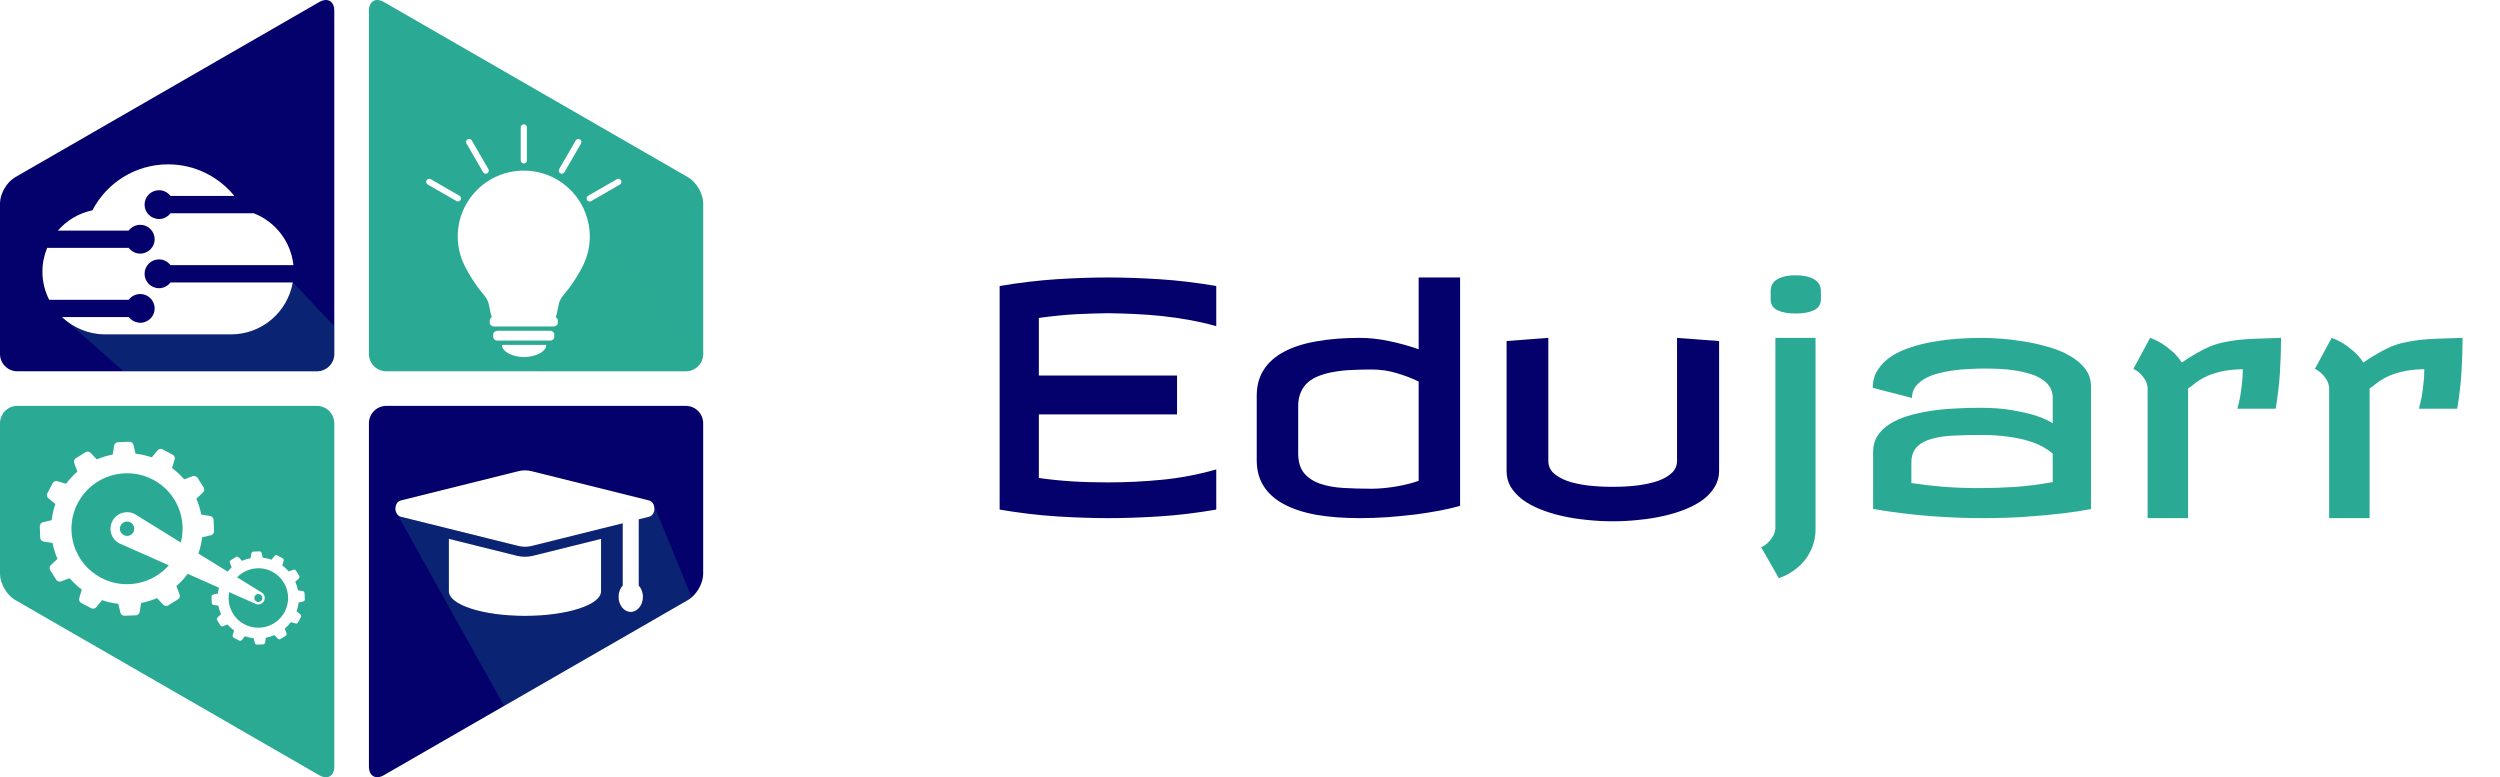 <svg width="193" height="60" viewBox="0 0 193 60" fill="none" xmlns="http://www.w3.org/2000/svg">
<path d="M85.522 21.421C86.775 21.421 88.101 21.466 89.501 21.555C90.909 21.645 92.374 21.82 93.895 22.08V25.181C93.212 24.985 92.52 24.827 91.82 24.705C91.12 24.574 90.416 24.473 89.709 24.399C89.009 24.326 88.309 24.273 87.609 24.241C86.909 24.208 86.213 24.188 85.522 24.18C85.188 24.18 84.817 24.188 84.411 24.204C84.012 24.212 83.585 24.229 83.129 24.253C82.681 24.277 82.209 24.314 81.713 24.363C81.216 24.412 80.712 24.473 80.199 24.546V28.989H90.868V31.992H80.199V36.899C80.989 37.013 81.811 37.099 82.665 37.156C83.519 37.213 84.472 37.241 85.522 37.241C86.938 37.241 88.345 37.172 89.745 37.034C91.145 36.895 92.528 36.631 93.895 36.24V39.341C92.374 39.601 90.913 39.776 89.513 39.866C88.113 39.955 86.799 40 85.57 40C84.317 40 82.987 39.955 81.579 39.866C80.179 39.776 78.71 39.601 77.172 39.341V22.08C78.71 21.82 80.179 21.645 81.579 21.555C82.978 21.466 84.293 21.421 85.522 21.421ZM104.979 26.084C105.696 26.084 106.444 26.165 107.226 26.328C108.015 26.491 108.78 26.703 109.521 26.963V21.421H112.719V39.048C112.287 39.178 111.771 39.3 111.168 39.414C110.574 39.528 109.936 39.63 109.252 39.719C108.568 39.801 107.856 39.87 107.116 39.927C106.383 39.976 105.671 40 104.979 40C103.726 40 102.607 39.915 101.623 39.744C100.638 39.565 99.804 39.292 99.12 38.926C98.436 38.56 97.916 38.096 97.558 37.534C97.2 36.973 97.02 36.305 97.02 35.532V30.552C97.02 29.779 97.2 29.111 97.558 28.55C97.916 27.988 98.436 27.524 99.12 27.158C99.804 26.792 100.638 26.523 101.623 26.352C102.607 26.174 103.726 26.084 104.979 26.084ZM105.858 37.73C106.184 37.73 106.514 37.713 106.847 37.681C107.189 37.648 107.519 37.603 107.836 37.546C108.161 37.489 108.467 37.424 108.751 37.351C109.044 37.278 109.301 37.2 109.521 37.119V29.453C108.959 29.185 108.381 28.965 107.787 28.794C107.201 28.615 106.558 28.525 105.858 28.525C105.354 28.525 104.861 28.538 104.381 28.562C103.909 28.578 103.466 28.623 103.051 28.696C102.636 28.761 102.253 28.859 101.903 28.989C101.553 29.111 101.252 29.278 101 29.49C100.756 29.701 100.565 29.962 100.426 30.271C100.288 30.58 100.219 30.951 100.219 31.382V34.971C100.219 35.63 100.369 36.147 100.67 36.521C100.98 36.887 101.391 37.16 101.903 37.339C102.416 37.518 103.014 37.628 103.698 37.669C104.381 37.709 105.102 37.73 105.858 37.73ZM119.53 35.581C119.53 35.955 119.665 36.269 119.933 36.521C120.21 36.773 120.576 36.981 121.032 37.144C121.496 37.298 122.029 37.412 122.631 37.485C123.233 37.55 123.86 37.583 124.511 37.583C125.194 37.583 125.837 37.546 126.439 37.473C127.042 37.392 127.567 37.274 128.014 37.119C128.462 36.956 128.816 36.749 129.076 36.497C129.337 36.244 129.467 35.939 129.467 35.581V26.084L132.714 26.328V36.362C132.714 36.802 132.604 37.205 132.384 37.571C132.173 37.937 131.876 38.267 131.493 38.56C131.111 38.844 130.659 39.093 130.138 39.304C129.617 39.516 129.052 39.691 128.441 39.829C127.839 39.967 127.2 40.069 126.525 40.134C125.858 40.208 125.186 40.244 124.511 40.244C123.827 40.244 123.152 40.208 122.484 40.134C121.817 40.069 121.178 39.967 120.568 39.829C119.966 39.691 119.404 39.516 118.883 39.304C118.362 39.093 117.911 38.844 117.528 38.56C117.146 38.267 116.845 37.941 116.625 37.583C116.413 37.217 116.308 36.81 116.308 36.362V26.328L119.53 26.084V35.581Z" fill="#04016C"/>
<path d="M140.16 40.83C140.16 41.196 140.119 41.53 140.038 41.831C139.957 42.14 139.847 42.417 139.708 42.661C139.578 42.913 139.428 43.137 139.257 43.333C139.094 43.528 138.923 43.699 138.744 43.845C138.329 44.187 137.857 44.452 137.328 44.639L135.961 42.246C136.148 42.165 136.315 42.055 136.461 41.916C136.592 41.803 136.714 41.652 136.828 41.465C136.95 41.286 137.027 41.066 137.06 40.806V26.084H140.16V40.83ZM138.622 21.25C139.208 21.25 139.68 21.352 140.038 21.555C140.396 21.75 140.575 22.064 140.575 22.495V23.105C140.575 23.496 140.396 23.777 140.038 23.948C139.68 24.119 139.208 24.204 138.622 24.204C138.036 24.204 137.568 24.119 137.218 23.948C136.868 23.777 136.693 23.496 136.693 23.105V22.495C136.693 22.064 136.868 21.75 137.218 21.555C137.568 21.352 138.036 21.25 138.622 21.25ZM158.471 35.02C158.267 34.84 158.015 34.666 157.714 34.495C157.413 34.324 157.042 34.173 156.603 34.043C156.164 33.905 155.639 33.795 155.028 33.713C154.426 33.624 153.718 33.579 152.904 33.579C152.18 33.579 151.492 33.595 150.841 33.628C150.198 33.652 149.633 33.734 149.145 33.872C148.656 34.002 148.27 34.214 147.985 34.507C147.7 34.8 147.558 35.207 147.558 35.727V37.29C148.274 37.404 149.063 37.498 149.926 37.571C150.788 37.644 151.749 37.681 152.807 37.681C153.653 37.681 154.552 37.652 155.504 37.595C156.465 37.53 157.453 37.404 158.471 37.217V35.02ZM152.978 26.084C153.384 26.084 153.877 26.104 154.455 26.145C155.032 26.186 155.635 26.259 156.261 26.365C156.888 26.462 157.506 26.601 158.117 26.78C158.735 26.951 159.289 27.178 159.777 27.463C160.273 27.74 160.672 28.074 160.973 28.464C161.274 28.855 161.425 29.315 161.425 29.844V39.292C160.741 39.43 159.968 39.548 159.105 39.646C158.365 39.736 157.482 39.817 156.457 39.89C155.431 39.963 154.288 40 153.026 40C151.773 40 150.438 39.947 149.022 39.841C147.615 39.736 146.142 39.552 144.604 39.292V34.898C144.604 34.425 144.713 34.014 144.933 33.665C145.161 33.306 145.47 33.001 145.861 32.749C146.251 32.497 146.711 32.289 147.24 32.127C147.769 31.964 148.339 31.834 148.949 31.736C149.56 31.638 150.194 31.573 150.854 31.541C151.513 31.5 152.172 31.48 152.831 31.48C153.832 31.48 154.682 31.545 155.382 31.675C156.09 31.797 156.676 31.931 157.14 32.078C157.677 32.257 158.121 32.456 158.471 32.676V30.698C158.471 30.365 158.389 30.08 158.227 29.844C158.064 29.6 157.844 29.396 157.567 29.233C157.291 29.062 156.973 28.928 156.615 28.831C156.257 28.725 155.883 28.643 155.492 28.586C155.102 28.529 154.703 28.493 154.296 28.477C153.897 28.46 153.523 28.452 153.173 28.452C152.807 28.452 152.416 28.464 152.001 28.489C151.586 28.505 151.171 28.542 150.756 28.599C150.349 28.656 149.954 28.737 149.572 28.843C149.197 28.94 148.864 29.075 148.571 29.246C148.278 29.416 148.042 29.624 147.863 29.868C147.692 30.104 147.606 30.389 147.606 30.723L144.579 29.941C144.579 29.396 144.713 28.924 144.982 28.525C145.25 28.119 145.604 27.773 146.044 27.488C146.492 27.203 147.004 26.971 147.582 26.792C148.16 26.605 148.758 26.462 149.376 26.365C150.003 26.259 150.626 26.186 151.244 26.145C151.863 26.104 152.44 26.084 152.978 26.084ZM176.098 26.084C176.098 26.93 176.069 27.813 176.012 28.733C175.955 29.644 175.845 30.584 175.683 31.553H172.729C172.802 31.276 172.871 30.975 172.936 30.649C172.985 30.373 173.03 30.051 173.07 29.685C173.119 29.311 173.144 28.916 173.144 28.501C172.427 28.517 171.833 28.586 171.361 28.709C170.897 28.822 170.511 28.961 170.202 29.123C169.892 29.278 169.64 29.437 169.445 29.6C169.25 29.762 169.075 29.893 168.92 29.99V40H165.795V29.917C165.762 29.657 165.685 29.437 165.563 29.258C165.449 29.079 165.327 28.932 165.197 28.818C165.05 28.68 164.883 28.566 164.696 28.477L165.99 26.084C166.291 26.19 166.588 26.332 166.881 26.511C167.134 26.666 167.398 26.865 167.675 27.109C167.96 27.345 168.212 27.638 168.432 27.988C168.847 27.703 169.229 27.463 169.579 27.268C169.929 27.065 170.267 26.894 170.592 26.755C170.926 26.617 171.268 26.511 171.618 26.438C171.976 26.357 172.366 26.291 172.79 26.243C173.221 26.194 173.701 26.161 174.23 26.145C174.767 26.121 175.39 26.1 176.098 26.084ZM190.111 26.084C190.111 26.93 190.083 27.813 190.026 28.733C189.969 29.644 189.859 30.584 189.696 31.553H186.742C186.815 31.276 186.885 30.975 186.95 30.649C186.999 30.373 187.043 30.051 187.084 29.685C187.133 29.311 187.157 28.916 187.157 28.501C186.441 28.517 185.847 28.586 185.375 28.709C184.911 28.822 184.525 28.961 184.215 29.123C183.906 29.278 183.654 29.437 183.458 29.6C183.263 29.762 183.088 29.893 182.934 29.99V40H179.809V29.917C179.776 29.657 179.699 29.437 179.577 29.258C179.463 29.079 179.341 28.932 179.21 28.818C179.064 28.68 178.897 28.566 178.71 28.477L180.004 26.084C180.305 26.19 180.602 26.332 180.895 26.511C181.147 26.666 181.412 26.865 181.688 27.109C181.973 27.345 182.226 27.638 182.445 27.988C182.86 27.703 183.243 27.463 183.593 27.268C183.943 27.065 184.28 26.894 184.606 26.755C184.94 26.617 185.281 26.511 185.631 26.438C185.989 26.357 186.38 26.291 186.803 26.243C187.235 26.194 187.715 26.161 188.244 26.145C188.781 26.121 189.403 26.1 190.111 26.084Z" fill="#2AAA94"/>
<g clip-path="url(#clip0_1_475)">
<path d="M18.866 48.194C19.989 48.785 21.382 48.357 21.974 47.236C22.567 46.116 22.138 44.728 21.015 44.134C20.093 43.647 18.996 43.858 18.302 44.568L20.175 45.725C20.417 45.852 20.51 46.153 20.381 46.398C20.251 46.643 19.949 46.733 19.706 46.606L17.695 45.714C17.501 46.682 17.944 47.707 18.866 48.194Z" fill="#2AAA94"/>
<path d="M20.217 46.31C20.296 46.158 20.24 45.972 20.087 45.894C19.935 45.812 19.749 45.871 19.67 46.023C19.591 46.175 19.647 46.361 19.8 46.44C19.949 46.519 20.135 46.459 20.217 46.31Z" fill="#2AAA94"/>
<path d="M24.465 31.334H1.337C0.601 31.334 0 31.937 0 32.671V44.306C0 45.041 0.522 45.941 1.159 46.31L18.198 56.129L24.648 59.845C25.286 60.214 25.807 59.913 25.807 59.178V45.111V32.677C25.805 31.937 25.204 31.334 24.465 31.334ZM23.424 46.434L23.055 46.521C23.029 46.747 22.978 46.972 22.902 47.191L23.196 47.431C23.252 47.478 23.272 47.569 23.235 47.633L23.009 48.058C22.976 48.123 22.891 48.16 22.82 48.137L22.457 48.03C22.318 48.216 22.16 48.385 21.988 48.534L22.124 48.889C22.149 48.956 22.121 49.044 22.059 49.083L21.653 49.337C21.591 49.376 21.5 49.365 21.45 49.311L21.187 49.035C20.976 49.125 20.756 49.196 20.53 49.238L20.468 49.612C20.457 49.685 20.389 49.748 20.313 49.75L19.834 49.767C19.76 49.77 19.687 49.714 19.67 49.641L19.58 49.275C19.354 49.249 19.128 49.199 18.909 49.123L18.669 49.415C18.624 49.472 18.53 49.491 18.466 49.458L18.04 49.232C17.975 49.199 17.941 49.111 17.961 49.044L18.068 48.681C17.882 48.543 17.713 48.385 17.563 48.213L17.208 48.348C17.14 48.377 17.05 48.346 17.013 48.284L16.759 47.878C16.72 47.816 16.731 47.724 16.785 47.676L17.058 47.417C16.968 47.206 16.9 46.986 16.855 46.761L16.48 46.702C16.407 46.69 16.345 46.62 16.345 46.547L16.325 46.068C16.322 45.995 16.378 45.922 16.449 45.905L16.819 45.818C16.835 45.669 16.866 45.522 16.906 45.376L14.494 44.306C14.235 44.655 13.942 44.968 13.62 45.243L13.871 45.902C13.919 46.032 13.866 46.195 13.75 46.265L12.991 46.741C12.876 46.814 12.703 46.792 12.61 46.693L12.122 46.178C11.73 46.347 11.319 46.474 10.898 46.555L10.786 47.253C10.763 47.389 10.633 47.504 10.498 47.507L9.604 47.541C9.466 47.546 9.327 47.439 9.296 47.307L9.133 46.62C8.712 46.572 8.292 46.479 7.88 46.336L7.435 46.885C7.347 46.989 7.178 47.025 7.057 46.961L6.264 46.544C6.143 46.479 6.075 46.322 6.115 46.189L6.315 45.511C5.965 45.252 5.652 44.959 5.373 44.638L4.713 44.889C4.586 44.937 4.42 44.883 4.349 44.768L3.873 44.01C3.799 43.895 3.822 43.723 3.92 43.63L4.437 43.143C4.267 42.749 4.14 42.341 4.059 41.919L3.359 41.806C3.224 41.784 3.108 41.654 3.105 41.519L3.071 40.627C3.066 40.489 3.17 40.351 3.303 40.32L3.991 40.157C4.039 39.737 4.132 39.318 4.276 38.907L3.729 38.462C3.621 38.375 3.588 38.206 3.653 38.087L4.07 37.297C4.132 37.175 4.293 37.108 4.425 37.147L5.102 37.347C5.362 36.998 5.655 36.686 5.977 36.407L5.726 35.745C5.678 35.619 5.731 35.453 5.847 35.382L6.606 34.907C6.721 34.836 6.893 34.856 6.986 34.954L7.474 35.467C7.866 35.298 8.278 35.171 8.701 35.09L8.814 34.391C8.837 34.256 8.966 34.144 9.102 34.138L9.996 34.104C10.134 34.099 10.269 34.203 10.3 34.338L10.467 35.025C10.887 35.073 11.307 35.166 11.719 35.309L12.165 34.763C12.252 34.659 12.421 34.622 12.543 34.687L13.335 35.104C13.457 35.168 13.524 35.326 13.485 35.458L13.282 36.134C13.631 36.393 13.944 36.686 14.224 37.007L14.884 36.756C14.963 36.725 15.05 36.745 15.126 36.784C15.174 36.809 15.219 36.832 15.248 36.877L15.724 37.634C15.797 37.75 15.775 37.921 15.676 38.014L15.16 38.501C15.332 38.895 15.459 39.304 15.538 39.723L16.238 39.836C16.373 39.858 16.486 39.988 16.491 40.123L16.525 41.015C16.531 41.15 16.427 41.291 16.291 41.322L15.603 41.485C15.555 41.905 15.462 42.321 15.318 42.732L17.574 44.126C17.673 44.013 17.769 43.895 17.879 43.799L17.744 43.445C17.718 43.377 17.746 43.29 17.808 43.25L18.215 42.994C18.277 42.955 18.37 42.966 18.421 43.02L18.683 43.293C18.894 43.203 19.114 43.135 19.34 43.093L19.402 42.718C19.413 42.645 19.484 42.586 19.554 42.58L20.034 42.563C20.107 42.561 20.18 42.617 20.197 42.687L20.285 43.053C20.511 43.079 20.736 43.129 20.956 43.205L21.196 42.913C21.244 42.856 21.334 42.837 21.399 42.873L21.822 43.096C21.887 43.129 21.924 43.217 21.901 43.284L21.794 43.647C21.98 43.785 22.149 43.943 22.296 44.115L22.651 43.979C22.719 43.954 22.809 43.982 22.846 44.044L23.1 44.45C23.139 44.511 23.128 44.604 23.074 44.655L22.798 44.914C22.891 45.125 22.959 45.345 23.001 45.57L23.376 45.629C23.447 45.64 23.509 45.711 23.512 45.784L23.531 46.262C23.551 46.341 23.495 46.417 23.424 46.434Z" fill="#2AAA94"/>
<path d="M24.645 0.158L1.159 13.69C0.522 14.059 0 14.959 0 15.694V27.329C0 28.063 0.604 28.663 1.337 28.663H9.544H24.468C25.204 28.663 25.807 28.061 25.807 27.329V25.175V0.825C25.805 0.09 25.283 -0.211 24.645 0.158ZM17.831 25.817H8.129C6.831 25.817 5.655 25.305 4.784 24.477H9.939C10.117 24.711 10.385 24.868 10.69 24.905C10.735 24.91 10.78 24.922 10.825 24.922C10.941 24.922 11.048 24.899 11.152 24.868C11.606 24.728 11.939 24.311 11.939 23.81C11.939 23.196 11.44 22.698 10.825 22.698C10.461 22.698 10.142 22.875 9.937 23.143H3.794C3.466 22.49 3.275 21.755 3.275 20.975C3.275 20.322 3.407 19.703 3.641 19.134H9.937C10.14 19.404 10.461 19.579 10.825 19.579C11.443 19.579 11.939 19.081 11.939 18.467C11.939 17.853 11.44 17.355 10.825 17.355C10.461 17.355 10.142 17.532 9.937 17.8H4.47C5.153 17.017 6.081 16.454 7.136 16.235C8.23 14.129 10.436 12.688 12.977 12.688C15.044 12.688 16.889 13.642 18.093 15.128H13.16C12.957 14.858 12.636 14.684 12.275 14.684C11.66 14.684 11.161 15.182 11.161 15.795C11.161 16.409 11.66 16.907 12.275 16.907C12.639 16.907 12.957 16.73 13.16 16.463H19.588C21.247 17.107 22.459 18.636 22.651 20.468H13.16C12.957 20.201 12.636 20.024 12.275 20.024C11.66 20.024 11.161 20.522 11.161 21.138C11.161 21.752 11.66 22.25 12.275 22.25C12.639 22.25 12.957 22.073 13.16 21.805H22.603C22.208 24.086 20.226 25.817 17.831 25.817Z" fill="#04016C"/>
<path d="M53.129 13.69L29.64 0.158C29.003 -0.211 28.481 0.09 28.481 0.825V27.328C28.481 28.063 29.082 28.663 29.821 28.663H41.706H52.949C53.685 28.663 54.288 28.06 54.288 27.328V27.022V15.694C54.285 14.959 53.764 14.058 53.129 13.69ZM45.404 15.114L47.621 13.836C47.733 13.771 47.877 13.808 47.942 13.923C48.007 14.036 47.97 14.179 47.858 14.247L45.641 15.525C45.604 15.545 45.565 15.556 45.522 15.556C45.443 15.556 45.361 15.514 45.319 15.438C45.252 15.322 45.291 15.179 45.404 15.114ZM43.167 13.056L44.448 10.844C44.513 10.731 44.656 10.691 44.769 10.756C44.882 10.821 44.922 10.964 44.857 11.077L43.576 13.29C43.534 13.366 43.452 13.408 43.373 13.408C43.334 13.408 43.294 13.397 43.255 13.377C43.142 13.312 43.102 13.169 43.167 13.056ZM40.2 9.833C40.2 9.703 40.307 9.596 40.437 9.596C40.569 9.596 40.674 9.703 40.674 9.833V12.386C40.674 12.516 40.569 12.623 40.437 12.623C40.307 12.623 40.2 12.516 40.2 12.386V9.833ZM36.102 10.756C36.215 10.691 36.358 10.728 36.423 10.844L37.704 13.056C37.769 13.169 37.729 13.312 37.617 13.377C37.58 13.4 37.538 13.408 37.498 13.408C37.416 13.408 37.337 13.366 37.292 13.29L36.012 11.077C35.952 10.967 35.992 10.821 36.102 10.756ZM33.019 14.244C32.906 14.179 32.867 14.033 32.932 13.92C32.996 13.808 33.14 13.771 33.253 13.833L35.47 15.111C35.583 15.176 35.622 15.319 35.557 15.432C35.515 15.508 35.436 15.55 35.352 15.55C35.312 15.55 35.273 15.542 35.233 15.519L33.019 14.244ZM40.527 27.565C40.505 27.565 40.485 27.568 40.462 27.568C39.661 27.568 38.748 27.191 38.748 26.625H39.517H42.174C42.177 27.176 41.311 27.545 40.527 27.565ZM42.795 26.008C42.795 26.163 42.66 26.293 42.487 26.293H39.162H38.384C38.214 26.293 38.076 26.166 38.076 26.008V25.82C38.076 25.673 38.2 25.552 38.358 25.541C38.367 25.541 38.375 25.535 38.384 25.535H42.487C42.66 25.535 42.795 25.662 42.795 25.82V26.008ZM44.857 20.803C43.604 23.055 43.272 22.602 43.069 23.826C43.02 24.102 42.973 24.322 42.905 24.494C43.001 24.544 43.066 24.632 43.066 24.733V24.922C43.066 25.079 42.913 25.206 42.721 25.206H38.15C38.056 25.206 37.972 25.175 37.913 25.124C37.907 25.121 37.907 25.119 37.904 25.116L37.884 25.096V25.093C37.839 25.045 37.808 24.986 37.808 24.922V24.733C37.808 24.632 37.873 24.544 37.969 24.494C37.904 24.322 37.853 24.105 37.805 23.826C37.6 22.602 37.27 23.055 36.017 20.803C35.597 20.046 35.337 19.187 35.337 18.261C35.337 15.449 37.622 13.171 40.437 13.171C42.617 13.171 44.476 14.54 45.204 16.462C45.415 17.023 45.539 17.628 45.539 18.261C45.536 19.187 45.277 20.049 44.857 20.803Z" fill="#2AAA94"/>
<path opacity="0.2" d="M22.606 21.808C22.211 24.086 20.226 25.82 17.831 25.82H8.129C6.831 25.82 5.655 25.307 4.784 24.48L9.545 28.666H24.468C25.204 28.666 25.808 28.063 25.808 27.331V25.178L22.609 21.805L22.606 21.808Z" fill="#2AAA94"/>
<path d="M30.554 39.478L30.557 39.484C30.557 39.481 30.554 39.481 30.554 39.478Z" fill="#2AAA94"/>
<path opacity="0.2" d="M30.554 39.478L30.557 39.484C30.557 39.481 30.554 39.481 30.554 39.478Z" fill="#2AAA94"/>
<path d="M52.949 31.334H29.821C29.084 31.334 28.481 31.937 28.481 32.671V59.175C28.481 59.91 29.003 60.211 29.64 59.842L35.983 56.185L38.917 54.496L44.425 51.324L53.129 46.31C53.222 46.257 53.312 46.189 53.4 46.113C53.908 45.677 54.285 44.934 54.285 44.306V42.389V32.671C54.285 31.937 53.685 31.334 52.949 31.334ZM46.402 45.649C46.402 46.699 43.774 47.546 40.527 47.546C37.284 47.546 34.652 46.696 34.652 45.649V41.598L39.893 42.901C40.101 42.952 40.313 42.98 40.527 42.98C40.742 42.98 40.953 42.955 41.162 42.901L46.402 41.598V45.649ZM50.111 39.895L49.313 40.092V45.201C49.51 45.415 49.635 45.728 49.635 46.077C49.635 46.718 49.212 47.242 48.693 47.242C48.173 47.242 47.751 46.721 47.751 46.077C47.751 45.728 47.875 45.412 48.072 45.201V40.401L46.402 40.815L41.041 42.15C40.871 42.192 40.702 42.214 40.527 42.214C40.355 42.214 40.183 42.192 40.017 42.15L34.652 40.815L30.943 39.895C30.839 39.87 30.763 39.807 30.695 39.734C30.633 39.664 30.585 39.58 30.557 39.484L30.554 39.478C30.464 39.143 30.593 38.724 30.94 38.636L40.014 36.376C40.183 36.331 40.355 36.311 40.524 36.311C40.696 36.311 40.868 36.334 41.038 36.376L50.111 38.636C50.289 38.681 50.402 38.814 50.467 38.974C50.602 39.321 50.486 39.799 50.111 39.895Z" fill="#04016C"/>
<path opacity="0.2" d="M50.467 38.977C50.602 39.321 50.489 39.799 50.111 39.895L49.313 40.092V45.201C49.511 45.415 49.635 45.727 49.635 46.077C49.635 46.718 49.212 47.242 48.693 47.242C48.174 47.242 47.751 46.721 47.751 46.077C47.751 45.727 47.875 45.412 48.072 45.201V40.401L46.403 40.815L41.041 42.15C40.872 42.192 40.702 42.214 40.528 42.214C40.355 42.214 40.183 42.192 40.017 42.15L34.652 40.815L30.944 39.895C30.839 39.869 30.763 39.807 30.695 39.734L38.917 54.496L44.425 51.324L53.129 46.31C53.222 46.257 53.313 46.189 53.4 46.113L50.472 38.98H50.467V38.977ZM46.403 45.649C46.403 46.699 43.774 47.546 40.528 47.546C37.284 47.546 34.652 46.696 34.652 45.649V41.598L39.893 42.901C40.102 42.952 40.313 42.98 40.528 42.98C40.742 42.98 40.953 42.955 41.162 42.901L46.403 41.598V45.649Z" fill="#2AAA94"/>
<path d="M9.319 40.559C9.175 40.83 9.28 41.164 9.55 41.308C9.821 41.452 10.157 41.347 10.301 41.077C10.444 40.807 10.34 40.472 10.069 40.328C9.799 40.185 9.463 40.289 9.319 40.559Z" fill="#2AAA94"/>
<path d="M13.031 43.642L9.212 41.947C8.586 41.618 8.349 40.844 8.679 40.221C9.009 39.599 9.782 39.36 10.408 39.689L13.961 41.885C14.45 40.008 13.609 37.975 11.815 37.032C9.72 35.926 7.122 36.725 6.013 38.817C4.905 40.908 5.706 43.501 7.802 44.607C9.595 45.55 11.75 45.1 13.031 43.642Z" fill="#2AAA94"/>
<path opacity="0.2" d="M15.138 36.779C15.185 36.804 15.231 36.826 15.259 36.871L15.736 37.629C15.809 37.744 15.786 37.916 15.688 38.009L15.171 38.496C15.344 38.89 15.47 39.298 15.549 39.717L16.249 39.83C16.384 39.852 16.497 39.982 16.503 40.117L16.537 41.01C16.542 41.145 16.438 41.285 16.302 41.316L15.614 41.48C15.566 41.899 15.473 42.316 15.329 42.727L17.586 44.12C17.684 44.008 17.78 43.889 17.89 43.794L17.755 43.439C17.73 43.371 17.758 43.284 17.82 43.245L18.226 42.989C18.288 42.949 18.381 42.96 18.432 43.014L18.694 43.287C18.906 43.197 19.126 43.129 19.351 43.087L19.413 42.713C19.425 42.639 19.495 42.58 19.566 42.575L20.045 42.558C20.119 42.555 20.192 42.611 20.209 42.682L20.296 43.048C20.522 43.073 20.747 43.124 20.968 43.2L21.207 42.907C21.255 42.85 21.345 42.831 21.41 42.867L21.833 43.09C21.898 43.124 21.935 43.211 21.912 43.278L21.805 43.642C21.991 43.779 22.161 43.937 22.307 44.109L22.663 43.974C22.73 43.948 22.821 43.977 22.857 44.038L23.111 44.444C23.151 44.506 23.139 44.599 23.086 44.649L22.809 44.908C22.902 45.12 22.97 45.339 23.012 45.564L23.387 45.623C23.458 45.635 23.52 45.705 23.523 45.778L23.543 46.257C23.545 46.33 23.489 46.403 23.419 46.42L23.049 46.507C23.024 46.733 22.973 46.958 22.897 47.177L23.19 47.417C23.246 47.464 23.266 47.554 23.23 47.619L23.004 48.044C22.97 48.109 22.885 48.146 22.815 48.123L22.451 48.016C22.313 48.202 22.155 48.371 21.983 48.52L22.118 48.875C22.144 48.942 22.115 49.03 22.053 49.069L21.647 49.322C21.585 49.362 21.495 49.35 21.444 49.297L21.182 49.021C20.97 49.111 20.75 49.182 20.525 49.224L20.463 49.598C20.451 49.671 20.384 49.733 20.308 49.736L19.828 49.753C19.755 49.756 19.681 49.7 19.664 49.626L19.574 49.26C19.349 49.235 19.123 49.184 18.903 49.108L18.663 49.401C18.618 49.458 18.525 49.477 18.46 49.443L18.034 49.218C17.969 49.184 17.936 49.097 17.955 49.03L18.062 48.666C17.876 48.529 17.707 48.371 17.558 48.199L17.202 48.334C17.134 48.362 17.044 48.331 17.008 48.27L16.754 47.864C16.714 47.802 16.726 47.709 16.779 47.661L17.053 47.403C16.962 47.191 16.895 46.972 16.85 46.747L16.474 46.688C16.401 46.676 16.339 46.606 16.339 46.533L16.319 46.054C16.317 45.981 16.373 45.908 16.444 45.891L16.813 45.803C16.83 45.654 16.861 45.508 16.9 45.362L14.489 44.292C14.229 44.641 13.936 44.953 13.614 45.229L13.866 45.888C13.914 46.017 13.86 46.181 13.744 46.251L12.986 46.727C12.87 46.8 12.698 46.778 12.605 46.679L12.117 46.164C11.725 46.333 11.313 46.459 10.893 46.541L10.78 47.239C10.757 47.374 10.628 47.49 10.492 47.493L9.598 47.526C9.46 47.532 9.322 47.425 9.291 47.293L9.127 46.606C8.707 46.558 8.287 46.465 7.875 46.322L7.429 46.87C7.342 46.975 7.173 47.011 7.051 46.946L18.181 56.118L24.631 59.834C25.269 60.203 25.791 59.901 25.791 59.167V45.1L15.126 36.764L15.138 36.779Z" fill="#2AAA94"/>
<path opacity="0.2" d="M45.201 16.462C45.413 17.023 45.537 17.628 45.537 18.261C45.537 19.187 45.275 20.049 44.857 20.803C43.605 23.055 43.272 22.602 43.069 23.827C43.021 24.102 42.973 24.322 42.905 24.494C43.001 24.544 43.066 24.632 43.066 24.733V24.922C43.066 25.079 42.914 25.206 42.722 25.206H38.15C38.057 25.206 37.972 25.175 37.913 25.124L38.359 25.541C38.367 25.541 38.376 25.535 38.384 25.535H42.488C42.66 25.535 42.795 25.662 42.795 25.82V26.008C42.795 26.163 42.66 26.293 42.488 26.293H39.163L39.518 26.625H42.175C42.175 27.177 41.309 27.545 40.525 27.565L41.704 28.663H52.946C53.682 28.663 54.286 28.06 54.286 27.328V27.022L45.201 16.462Z" fill="#2AAA94"/>
</g>
<defs>
<clipPath id="clip0_1_475">
<rect width="54.286" height="60" fill="white"/>
</clipPath>
</defs>
</svg>

